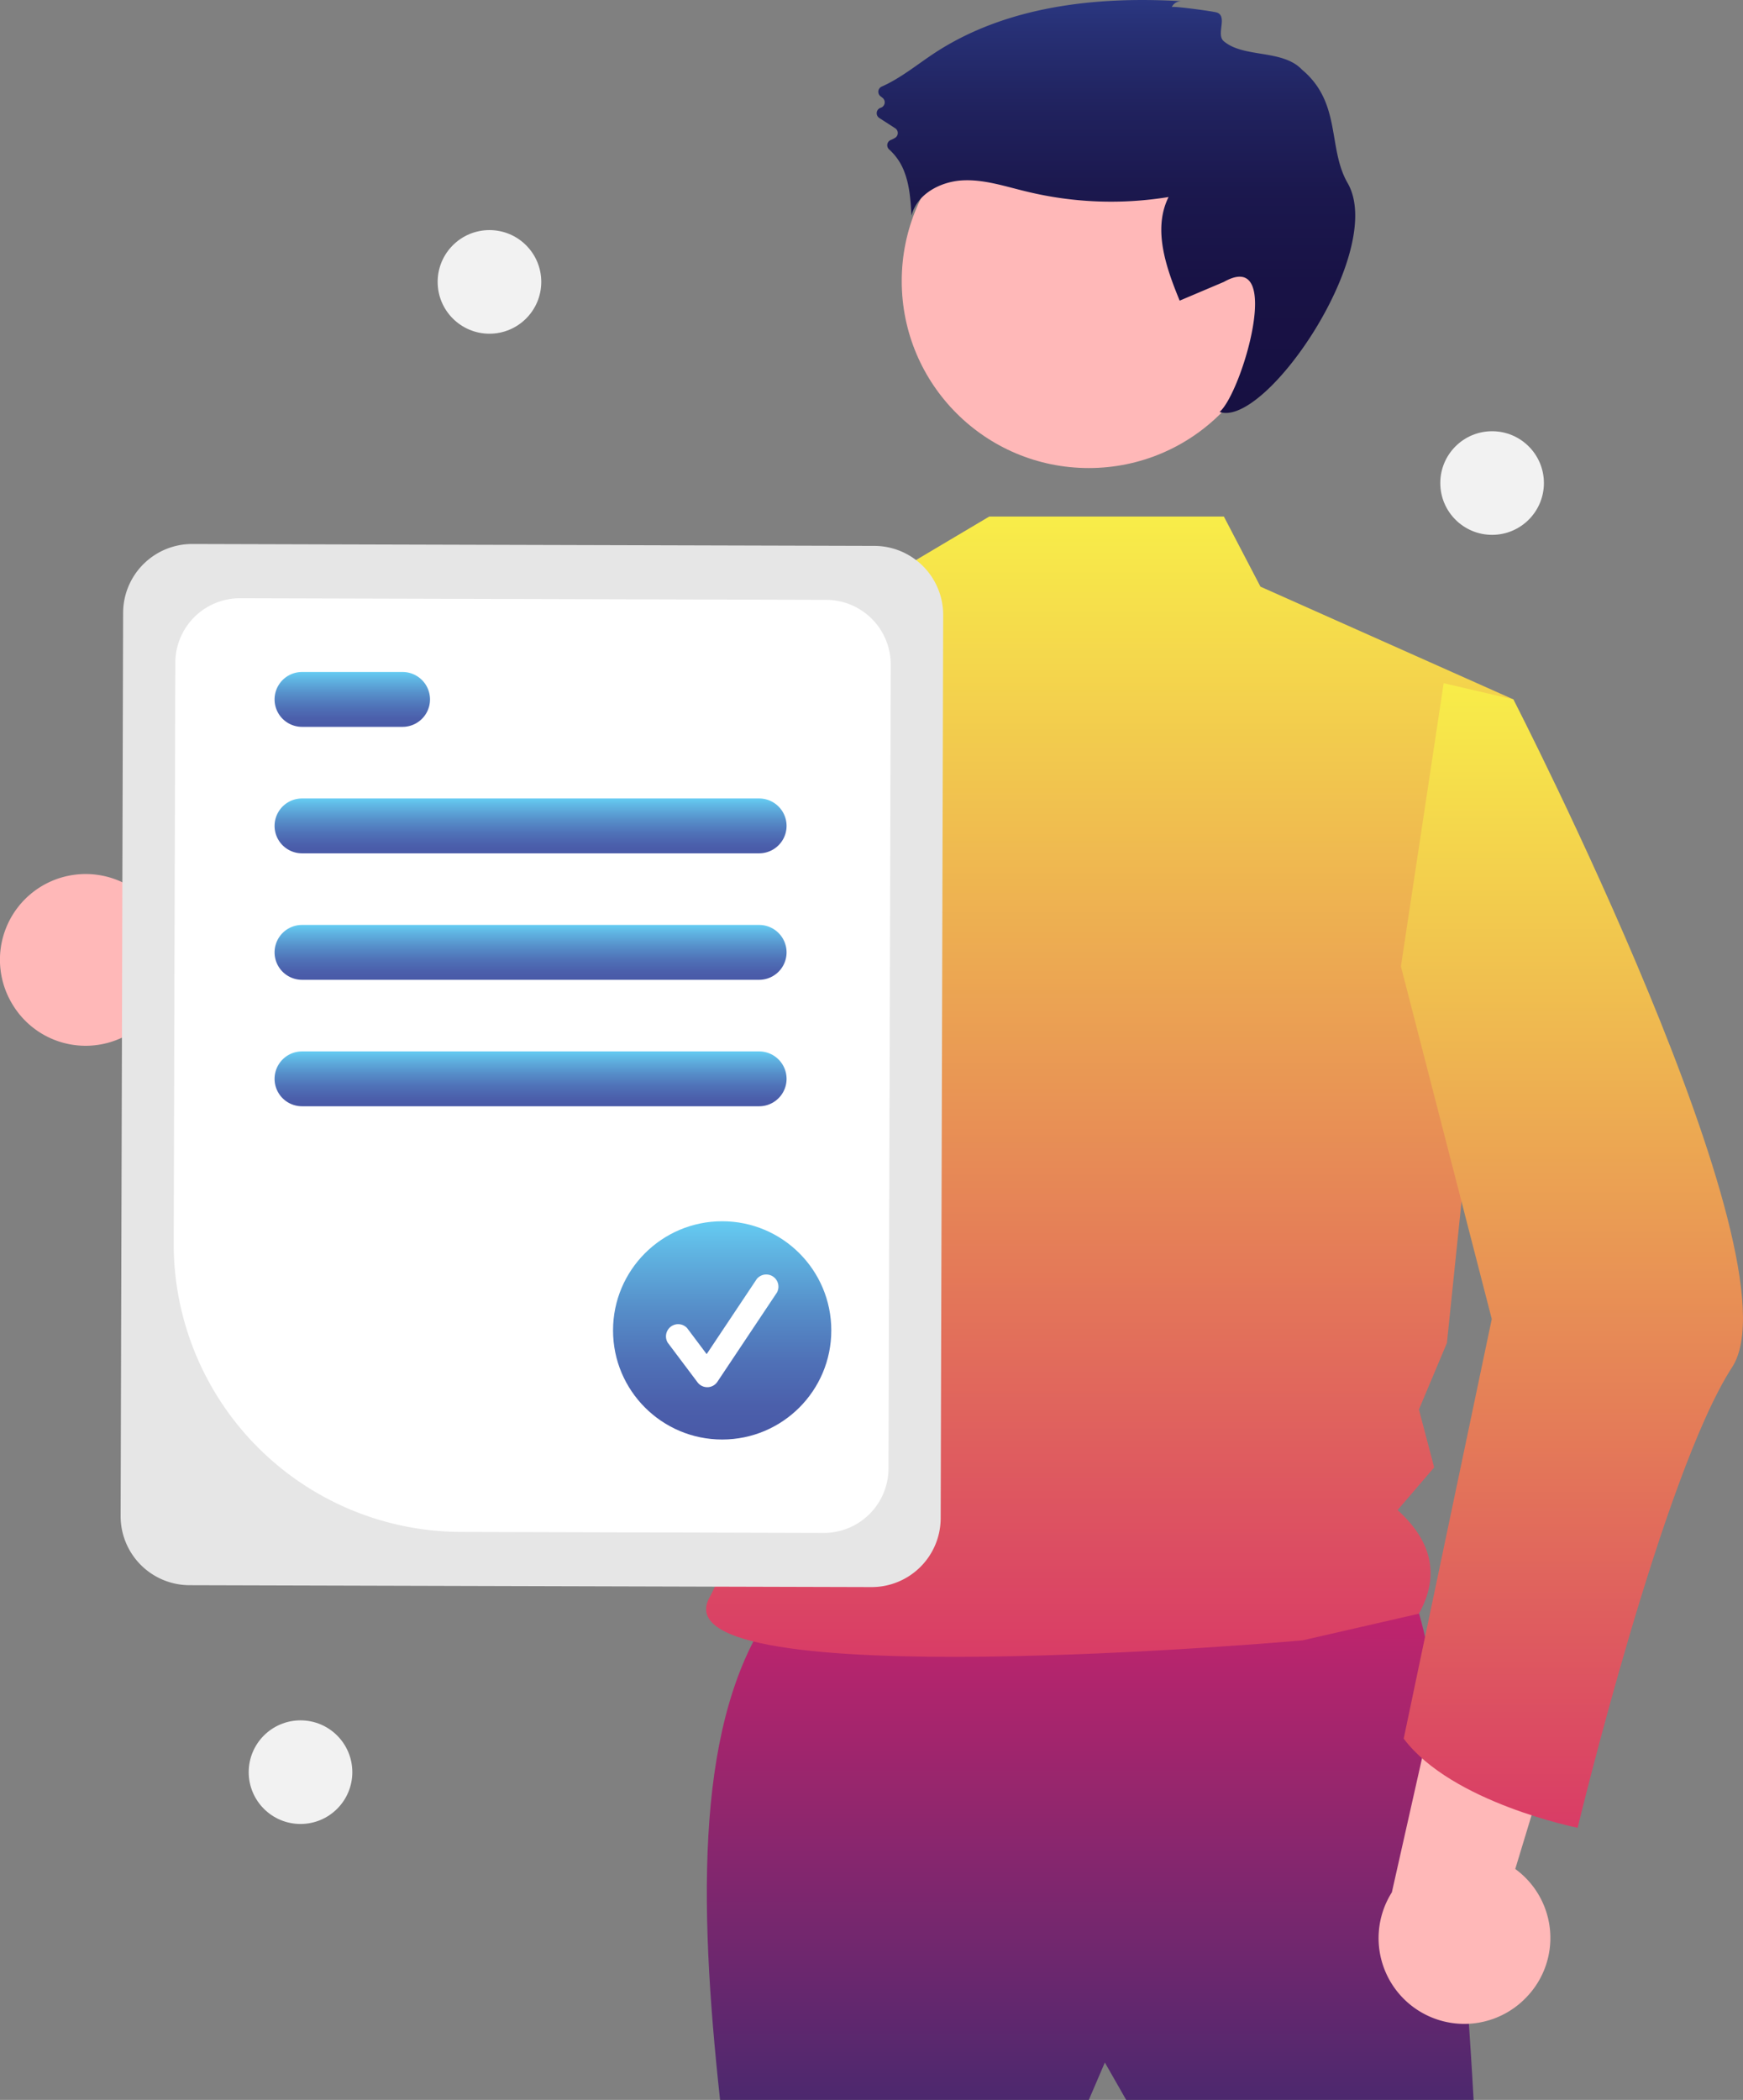 <svg id="Layer_1" data-name="Layer 1" xmlns="http://www.w3.org/2000/svg" xmlns:xlink="http://www.w3.org/1999/xlink" viewBox="0 0 571.94 689.04"><rect x="0" y="0" width="571.94" height="689.04" fill="#808080" stroke="none"/><defs><style>.cls-1{fill:#ffb8b8;}.cls-2{fill:url(#linear-gradient);}.cls-3{fill:url(#linear-gradient-2);}.cls-4{fill:url(#linear-gradient-3);}.cls-5{fill:#3f3d56;}.cls-6{fill:url(#linear-gradient-4);}.cls-7{fill:#e6e6e6;}.cls-8{fill:#fff;}.cls-9{fill:url(#linear-gradient-5);}.cls-10{fill:url(#linear-gradient-6);}.cls-11{fill:url(#linear-gradient-7);}.cls-12{fill:url(#linear-gradient-8);}.cls-13{fill:url(#linear-gradient-9);}.cls-14{fill:#f2f2f2;}</style><linearGradient id="linear-gradient" x1="357.71" y1="516.15" x2="357.71" y2="689.04" gradientUnits="userSpaceOnUse"><stop offset="0" stop-color="#ca246d"/><stop offset="1" stop-color="#4c286e"/></linearGradient><linearGradient id="linear-gradient-2" x1="345.94" y1="169.5" x2="345.94" y2="543.66" gradientUnits="userSpaceOnUse"><stop offset="0" stop-color="#f8ed49"/><stop offset="0.66" stop-color="#e47a58"/><stop offset="1" stop-color="#d93c66"/></linearGradient><linearGradient id="linear-gradient-3" x1="366.2" x2="366.2" y2="135.51" gradientUnits="userSpaceOnUse"><stop offset="0" stop-color="#2a3780"/><stop offset="0.07" stop-color="#273075"/><stop offset="0.26" stop-color="#20225e"/><stop offset="0.46" stop-color="#1b184e"/><stop offset="0.69" stop-color="#181245"/><stop offset="1" stop-color="#171042"/></linearGradient><linearGradient id="linear-gradient-4" x1="515.82" y1="224.18" x2="515.82" y2="599.75" xlink:href="#linear-gradient-2"/><linearGradient id="linear-gradient-5" x1="174.1" y1="262" x2="174.1" y2="280" gradientUnits="userSpaceOnUse"><stop offset="0" stop-color="#65ccf2"/><stop offset="0.13" stop-color="#60b6e3"/><stop offset="0.4" stop-color="#568ec9"/><stop offset="0.64" stop-color="#4f71b7"/><stop offset="0.85" stop-color="#4b5fab"/><stop offset="1" stop-color="#4959a7"/></linearGradient><linearGradient id="linear-gradient-6" x1="115.6" y1="220.5" x2="115.6" y2="238.5" xlink:href="#linear-gradient-5"/><linearGradient id="linear-gradient-7" x1="174.1" y1="303.5" x2="174.1" y2="321.5" xlink:href="#linear-gradient-5"/><linearGradient id="linear-gradient-8" x1="174.1" y1="345" x2="174.1" y2="363" xlink:href="#linear-gradient-5"/><linearGradient id="linear-gradient-9" x1="236.97" y1="400.73" x2="236.97" y2="472.35" xlink:href="#linear-gradient-5"/></defs><title>sertifikat</title><path class="cls-1" d="M4.09,329.56a28,28,0,0,0,42.37,6.73l86.26,49.47-3.21-51.57L48.09,295.12a28.13,28.13,0,0,0-44,34.44Z" transform="translate(0 0)"/><path class="cls-2" d="M253.81,527.74c-25.59,35.81-24.67,95.73-17.53,161.3h121l5.26-12.27,7,12.27h114s-8.77-166.56-24.55-171.82S253.81,527.74,253.81,527.74Z" transform="translate(0 0)"/><circle class="cls-1" cx="357.25" cy="92.22" r="61.36"/><path class="cls-3" d="M401.6,169.5l12,23,83,37L474.79,440.64,465.6,462.5l5,19-12,14c12,10.86,13.53,22.24,7,34l-38.22,8.76s-212.52,18.9-194.61-14c19.57-36,24.55-142.22-18.65-199C177.44,277,205.6,214.5,205.6,214.5l87-26,32-19Z" transform="translate(0 0)"/><path class="cls-4" d="M384.5,2.33A3.38,3.38,0,0,1,387.75.4C359.66-1.28,330.07,2,306.56,17.47c-5.69,3.75-11.06,8.22-17.26,10.95a1.86,1.86,0,0,0-.38,3.16l.68.53a1.87,1.87,0,0,1-.61,3.25h0a1.87,1.87,0,0,0-.47,3.35l5.22,3.37a1.86,1.86,0,0,1,0,3.13,9.27,9.27,0,0,1-1.39.7,1.86,1.86,0,0,0-.59,3.13,18.54,18.54,0,0,1,5,7.38c1.74,4.52,2.05,9.44,2.34,14.28,1.8-7,9.41-11.08,16.6-11.5s14.2,2,21.2,3.66a117.27,117.27,0,0,0,46.55,1.79c-5.26,10.55-.82,23.13,3.64,34L401.6,92.5c19.84-11.2,6,36.17-1.4,42.67,15.14,5.25,54.77-53,42-75.11-6.63-11.5-1.92-26.32-15-37.23-6.39-6.73-19.15-3.74-25.66-9.33-2.56-2.2,1.34-8.09-2.18-9.37C398.25,3.71,384.69,1.9,384.5,2.33Z" transform="translate(0 0)"/><path class="cls-5" d="M280.55,194.44c-11.26,50-40.14,166.71-69.44,191.12a17.09,17.09,0,0,1-6.52,3.85c-103,25.09-136-38.91-136-38.91s27.6-13.45,28.3-39.74L152.56,328l48.52-109.19,7.14-6.66,0,0Z" transform="translate(0 0)"/><path class="cls-1" d="M500.15,656.08a28,28,0,0,0-2.94-42.81l28.87-95.15-49.54,14.7-19.82,88.11a28.13,28.13,0,0,0,43.43,35.16Z" transform="translate(0 0)"/><path class="cls-6" d="M473.72,224.18l22.88,5.32s94.58,184,71.79,219.09-50.71,151.16-50.71,151.16-41.3-8.21-57.08-29.25l28.9-137.69L459.69,317.1Z" transform="translate(0 0)"/><path class="cls-7" d="M39.58,497.46l.82-296.39A22.65,22.65,0,0,1,63.09,178.5l223.84.62a22.65,22.65,0,0,1,22.56,22.69l-.82,296.39A22.65,22.65,0,0,1,286,520.77l-223.84-.62A22.65,22.65,0,0,1,39.58,497.46Z" transform="translate(0 0)"/><path class="cls-8" d="M57,408l.53-190.55A21.21,21.21,0,0,1,78.78,196.3l192.37.53a21.22,21.22,0,0,1,21.13,21.25l-.73,263.75A21.22,21.22,0,0,1,270.3,503l-119.17-.33A94.5,94.5,0,0,1,57,408Z" transform="translate(0 0)"/><path class="cls-9" d="M249.1,280H99.1a9,9,0,1,1,0-18h150a9,9,0,0,1,0,18Z" transform="translate(0 0)"/><path class="cls-10" d="M132.1,238.5h-33a9,9,0,0,1,0-18h33a9,9,0,0,1,0,18Z" transform="translate(0 0)"/><path class="cls-11" d="M249.1,321.5H99.1a9,9,0,1,1,0-18h150a9,9,0,0,1,0,18Z" transform="translate(0 0)"/><path class="cls-12" d="M249.1,363H99.1a9,9,0,1,1,0-18h150a9,9,0,0,1,0,18Z" transform="translate(0 0)"/><circle class="cls-13" cx="236.97" cy="436.54" r="35.81"/><path class="cls-8" d="M232.08,455.18a4,4,0,0,1-3.19-1.59l-9.77-13a4,4,0,0,1,6.37-4.78l6.39,8.52,16.42-24.62a4,4,0,0,1,6.64,4.41h0L235.4,453.41a4,4,0,0,1-3.2,1.77Z" transform="translate(0 0)"/><circle class="cls-14" cx="160.61" cy="92.5" r="17"/><circle class="cls-14" cx="98.61" cy="581.5" r="17"/><circle class="cls-14" cx="489.61" cy="158.5" r="17"/></svg>